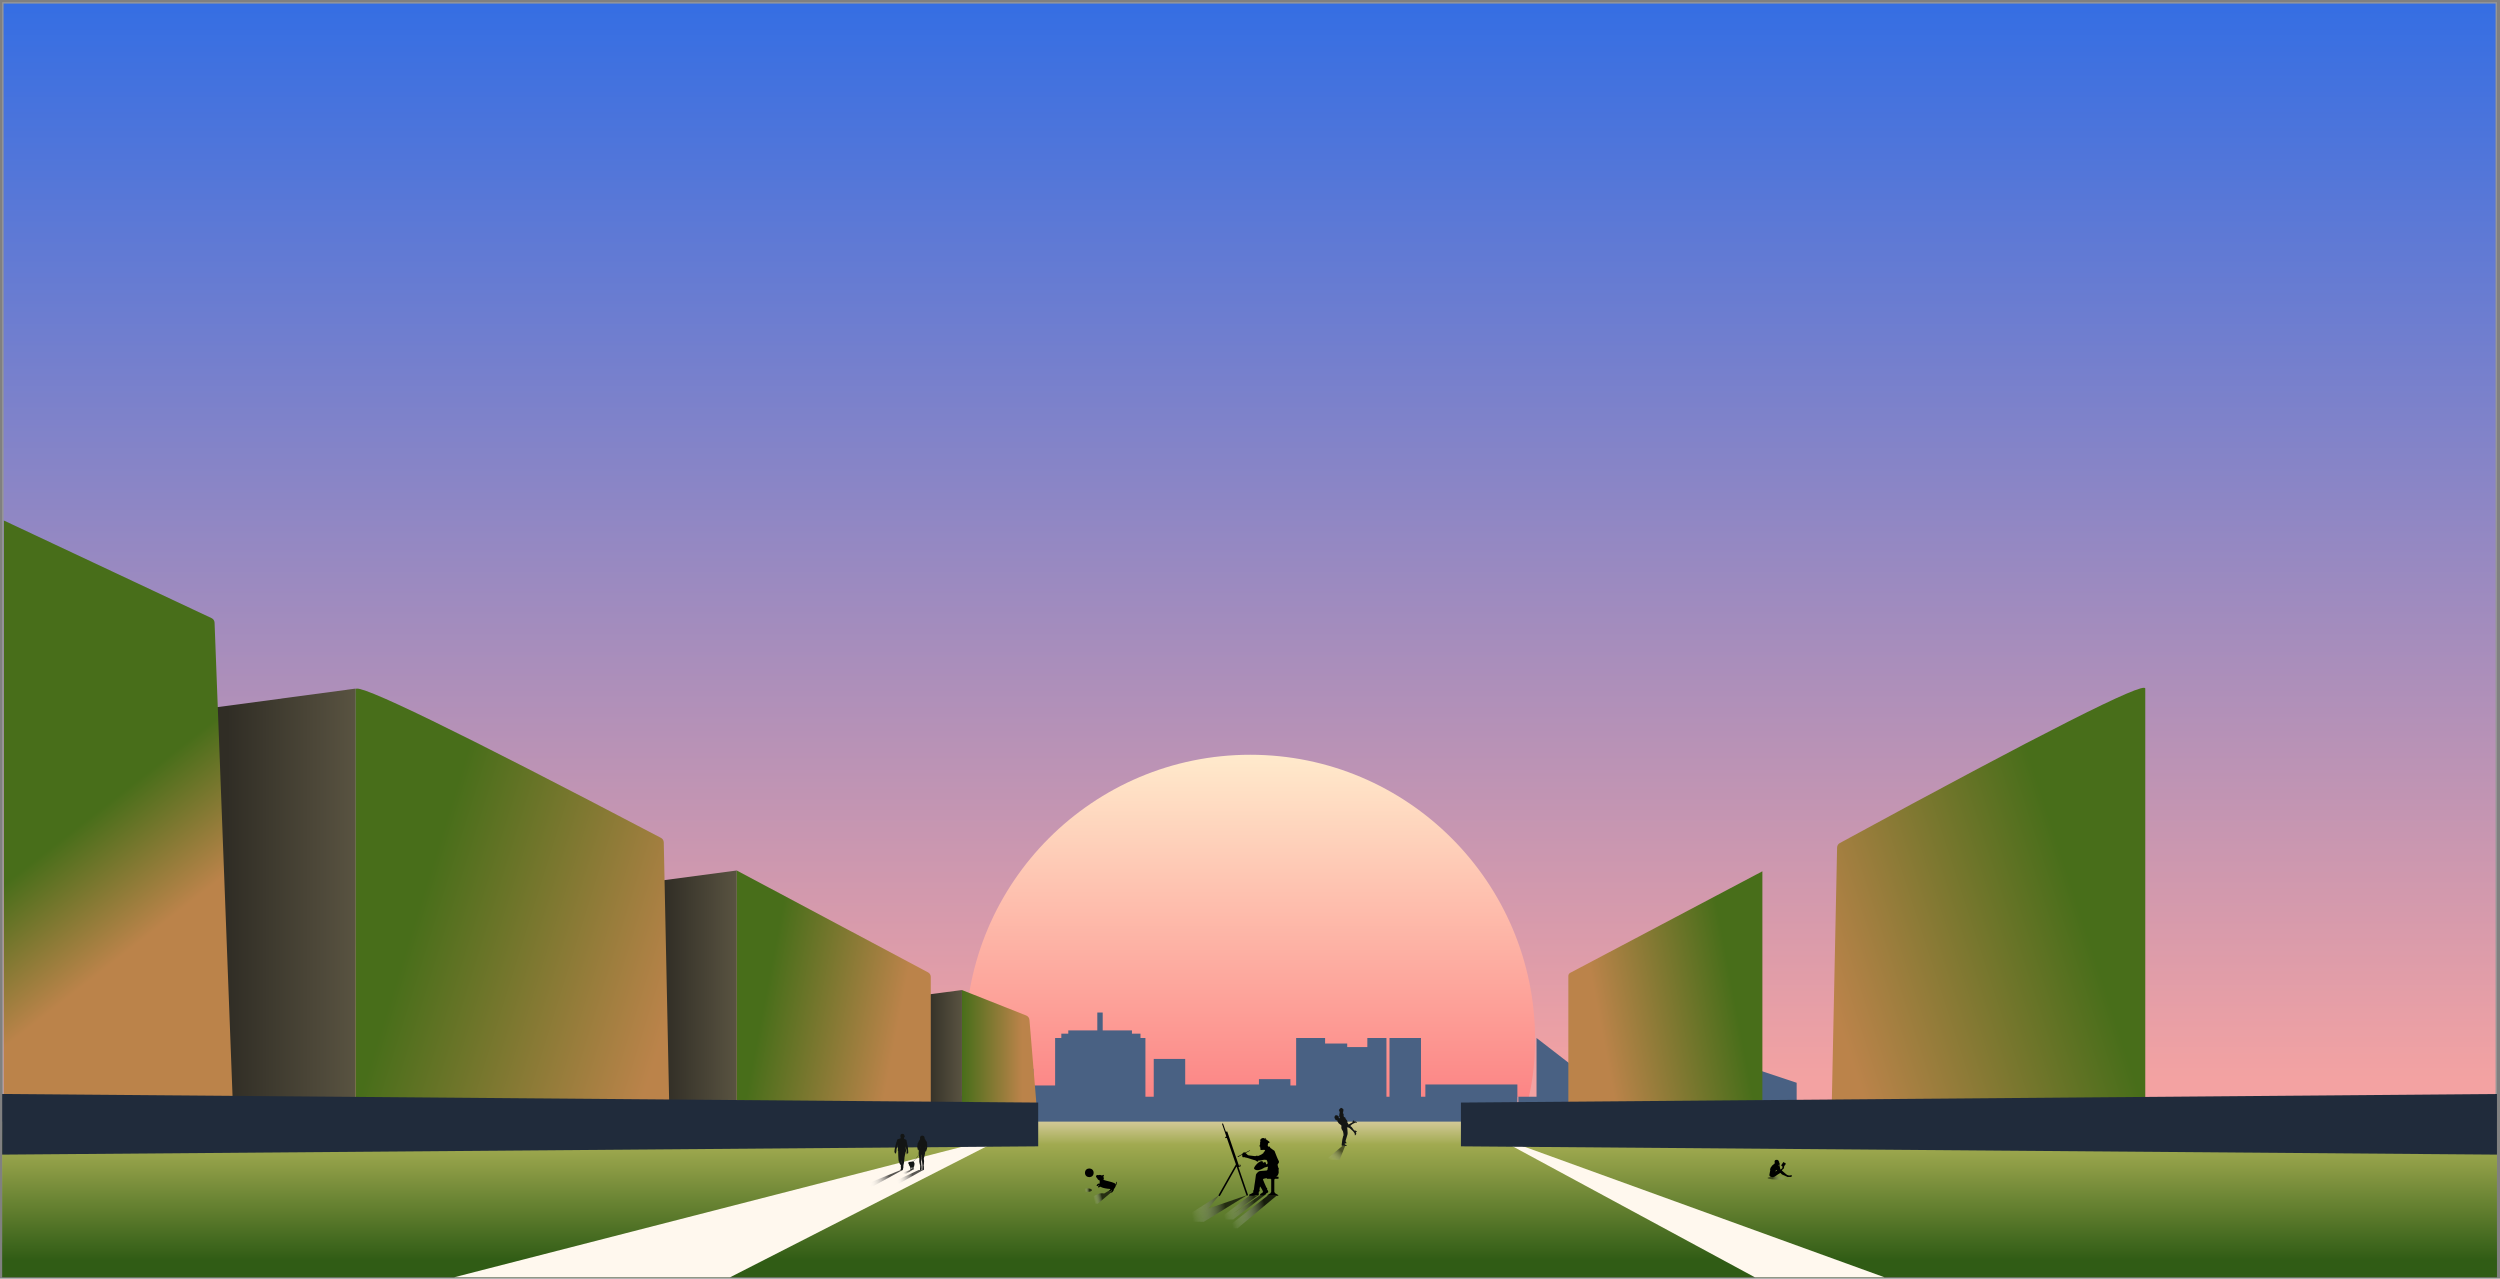 <svg clip-rule="evenodd" fill-rule="evenodd" viewBox="0 0 1443 738" xmlns="http://www.w3.org/2000/svg" xmlns:xlink="http://www.w3.org/1999/xlink"><rect x="0" y="0" width="1443" height="738" fill="#808080" stroke="none"/><linearGradient id="a" gradientTransform="matrix(0 621.388 -621.388 0 720 .4)" gradientUnits="userSpaceOnUse" x1="0" x2="1" y1="0" y2="0"><stop offset="0" stop-color="#356ee3"/><stop offset="1" stop-color="#f3a2a2"/></linearGradient><linearGradient id="b" gradientTransform="matrix(0 197.5 -197.5 0 720.4 434.4)" gradientUnits="userSpaceOnUse" x1="0" x2="1" y1="0" y2="0"><stop offset="0" stop-color="#ffeacc"/><stop offset="1" stop-color="#fc8585"/><stop offset="1" stop-color="#f3a2a2"/></linearGradient><linearGradient id="c" gradientTransform="matrix(0 90.375 -90.375 0 720 635.869)" gradientUnits="userSpaceOnUse" x1="0" x2="1" y1="0" y2="0"><stop offset="0" stop-color="#f8e1ce"/><stop offset=".26" stop-color="#a1aa50"/><stop offset="1" stop-color="#305c15"/></linearGradient><linearGradient id="d"><stop offset="0" stop-color="#595341"/><stop offset="1" stop-color="#302d25"/></linearGradient><linearGradient id="e" gradientTransform="matrix(-74.133 0 0 -74.133 204 215.5)" gradientUnits="userSpaceOnUse" x1="0" x2="1" xlink:href="#d" y1="0" y2="0"/><linearGradient id="f" gradientTransform="matrix(-42.362 0 0 -42.362 424 269)" gradientUnits="userSpaceOnUse" x1="0" x2="1" xlink:href="#d" y1="0" y2="0"/><linearGradient id="g" gradientTransform="matrix(-21.181 0 0 -21.181 554 304)" gradientUnits="userSpaceOnUse" x1="0" x2="1" xlink:href="#d" y1="0" y2="0"/><linearGradient id="h"><stop offset="0" stop-color="#bb834a"/><stop offset="1" stop-color="#486e1a"/></linearGradient><linearGradient id="i" gradientTransform="matrix(-45.905 -58.881 58.881 -45.905 102.534 225.381)" gradientUnits="userSpaceOnUse" x1="0" x2="1" xlink:href="#h" y1="0" y2="0"/><linearGradient id="j" gradientTransform="matrix(-149.279 -46.366 46.366 -149.279 391.874 262.866)" gradientUnits="userSpaceOnUse" x1="0" x2="1" xlink:href="#h" y1="0" y2="0"/><linearGradient id="k" gradientTransform="matrix(-77.088 -14.762 14.762 -77.088 518.544 284.262)" gradientUnits="userSpaceOnUse" x1="0" x2="1" xlink:href="#h" y1="0" y2="0"/><linearGradient id="l" gradientTransform="matrix(-34.845 0 0 -34.845 588.845 304)" gradientUnits="userSpaceOnUse" x1="0" x2="1" xlink:href="#h" y1="0" y2="0"/><linearGradient id="m" gradientTransform="matrix(-145.057 -47.036 47.036 -145.057 388.12 264.81)" gradientUnits="userSpaceOnUse" x1="0" x2="1" xlink:href="#h" y1="0" y2="0"/><linearGradient id="n" gradientTransform="matrix(-77.613 -14.712 14.712 -77.613 518.806 284.441)" gradientUnits="userSpaceOnUse" x1="0" x2="1" xlink:href="#h" y1="0" y2="0"/><linearGradient id="o"><stop offset="0" stop-opacity=".66"/><stop offset="1" stop-color="#fff" stop-opacity="0"/></linearGradient><linearGradient id="p" gradientTransform="matrix(-4.745 1.141 -1.141 -4.745 13.287 16.034)" gradientUnits="userSpaceOnUse" x1="0" x2="1" xlink:href="#o" y1="0" y2="0"/><linearGradient id="q" gradientTransform="matrix(-2.469 .117 -.117 -2.469 5.977 12.46)" gradientUnits="userSpaceOnUse" x1="0" x2="1" xlink:href="#o" y1="0" y2="0"/><linearGradient id="r" gradientTransform="matrix(-18.622 3.623 -3.623 -18.622 44.266 46.3)" gradientUnits="userSpaceOnUse" x1="0" x2="1" xlink:href="#o" y1="0" y2="0"/><linearGradient id="s" gradientTransform="matrix(-20.418 5.19 -5.19 -20.418 50.45 49.18)" gradientUnits="userSpaceOnUse" x1="0" x2="1" y1="0" y2="0"><stop offset="0" stop-opacity=".79"/><stop offset="1" stop-color="#fff" stop-opacity="0"/></linearGradient><linearGradient id="t" gradientTransform="matrix(-19.604 3.397 -3.397 -19.604 27.203 47.926)" gradientUnits="userSpaceOnUse" x1="0" x2="1" xlink:href="#o" y1="0" y2="0"/><linearGradient id="u" gradientTransform="matrix(-11.949 2.092 -2.092 -11.949 16.581 24.858)" gradientUnits="userSpaceOnUse" x1="0" x2="1" xlink:href="#o" y1="0" y2="0"/><linearGradient id="v" gradientTransform="matrix(-9.584 1.875 -1.875 -9.584 29.972 24.142)" gradientUnits="userSpaceOnUse" x1="0" x2="1" xlink:href="#o" y1="0" y2="0"/><linearGradient id="w" gradientTransform="matrix(-4.416 .419 -.419 -4.416 28.092 21.514)" gradientUnits="userSpaceOnUse" x1="0" x2="1" xlink:href="#o" y1="0" y2="0"/><linearGradient id="x" gradientTransform="matrix(-5.541 6.228 -6.228 -5.541 7.688 23.802)" gradientUnits="userSpaceOnUse" x1="0" x2="1" y1="0" y2="0"><stop offset="0" stop-opacity=".5"/><stop offset="1" stop-color="#fff" stop-opacity="0"/></linearGradient><linearGradient id="y" gradientTransform="matrix(-7.408 .013 -.013 -7.408 10.28 10.496)" gradientUnits="userSpaceOnUse" x1="0" x2="1" y1="0" y2="0"><stop offset="0" stop-color="#fff" stop-opacity="0"/><stop offset="1" stop-opacity=".5"/></linearGradient><g transform="translate(1.249 1.249)"><path d="m.4.4h1439.2v715.2h-1439.2z" fill="url(#a)" stroke="#979797" stroke-width=".8"/><path d="m720.4 434.4c90.735 0 164.4 73.665 164.4 164.4s-72.553 134.634-163.288 134.634-165.512-43.899-165.512-134.634 73.665-164.4 164.4-164.4z" fill="url(#b)"/><path d="m635.229 583.2v10.287h16.882v1.908h4.931v2.474h2.846v33.917h4.795v-21.811h18.165v14.741h42.558v-3.092h18.166v3.671h3.308v-27.426h16.714v3.196h12.766v2.071h11.614v-5.267h11.03v33.917h1.769v-33.917h18.165v33.917h2.527v-7.07h53.109v13.559h.575v-6.489h10.483v-33.917l33.511 25.925v38.606h8.184l.001-26.985 54.735-.001v-11.698l27.987-8.559 25.73 8.559v29.061h53.71v-44.754h53.71v101.577l-39.2-.001v.001h-739.2v-5.601l-9.6.001v-91.2l53.665 21.25v.275h21.466v28.075h5.622v-34.306h24.533v3.115l10.733.001v3.115h5.622v7.364h27.6v-10.479h62.354l-.001 31.19h.406v-46.753h28.004v9.648h12.559v-27.426h3.584v-2.474h4.017v-1.908h16.748v-10.287z" fill="#496183"/><path d="m0 646.152h1440v89.848h-1440" fill="url(#c)"/><path d="m581.6 653.6-161.444 82.4h-159.287z" fill="#fff8ee"/><path d="m859.2 653.6 152.46 82.4h74.81z" fill="#fff8ee"/><g transform="translate(0 299.2)"><path d="m120 108.286 84-11.286v237h-71.279z" fill="url(#e)"/><path d="m376 208.381 48-6.381v134l-40.731-1.48z" fill="url(#f)"/><path d="m530 274.143 24-3.143v66l-20.365-.729z" fill="url(#g)"/><path d="m1 0 119.873 56.34c1.015.477 1.679 1.481 1.722 2.602l10.405 274.058h-132z" fill="url(#i)"/><path d="m204 97.469v237.748l181 .783-3.123-150.235c-.024-1.091-.638-2.082-1.603-2.59-117.516-61.686-176.274-90.255-176.274-85.706z" fill="url(#j)"/><path d="m424 202v132.851l112 2.149v-73.558c0-1.109-.611-2.127-1.59-2.648z" fill="url(#k)"/><path d="m554 271v66h43l-4.05-48.775c-.094-1.136-.824-2.121-1.884-2.541z" fill="url(#l)"/><path d="m0 331 598 4.955v25.263l-598 4.782z" fill="#202b3b"/></g><g transform="matrix(-1 0 0 1 1440 299.2)"><path d="m120 108.286 84-11.286v237h-71.279z" fill="url(#e)"/><path d="m376 208.381 48-6.381v134l-40.731-1.48z" fill="url(#f)"/><path d="m530 274.143 24-3.143v66l-20.365-.729z" fill="url(#g)"/><path d="m1 0 119.873 56.34c1.015.477 1.679 1.481 1.722 2.602l10.405 274.058h-132z" fill="url(#i)"/><path d="m203 97v241.217l181 .783-3.123-150.263c-.022-1.077-.62-2.059-1.566-2.573-117.541-63.991-176.311-93.713-176.311-89.164z" fill="url(#m)"/><path d="m424 202.457v132.394l112 2.149v-74.154c0-.742-.41-1.422-1.066-1.769z" fill="url(#n)"/><path d="m554 271v66h43l-4.101-49.393c-.063-.758-.55-1.414-1.256-1.694z" fill="url(#l)"/><path d="m0 331 598 4.955v25.263l-598 4.782z" fill="#202b3b"/></g><g transform="translate(621.45 673.2)"><path d="m12.855 5.59-.001.052c.488.293.803.752.803 1.268 0 .09-.01.179-.028.265 1.948-.182 4.633-1.065 6.5-1.065 1.39 0 1.831 1.108 1.324 3.324-5.199 2.193-8.024 2.649-8.475 1.368-.341-.969-.865-1.727-1.035-2.315-.112.015-.226.023-.344.023-.686 0-1.293-.261-1.667-.663-.615-.094-1.075-.478-1.075-.937s.46-.842 1.074-.937c.375-.402.982-.663 1.668-.663l.159.005c.173-.23.363-.448.57-.654.373-.37.549-.06.527.929z" transform="matrix(.899 .438 -.438 .899 5.056 -5.877)"/><path d="m18.9 11.943c.675-.161 1.086-.184 1.234-.067.148.116.102.426-.138.93-.262.417-.487.689-.675.814.028.087-.037.163-.193.227-.4.165-1.124-.271-.8-.436.142-.073.307-.097.493-.075.002-.145.05-.333.079-.584.017-.145.017-.415 0-.809z"/><path d="m18.1 11.143 1.259.875c-.335.435-.614.709-.834.823.012.078-.054.147-.197.206-.4.165-1.124-.271-.8-.436.153-.078.331-.101.534-.069.015-.052.03-.126.038-.236.012-.164.012-.551 0-1.163z"/><path d="m17.447 12.752c.549.002.904.017 1.065.046.141.025-.908.764-.845.808.091.062.945-.537 1.153-.522.125.008.125.214 0 .616l-7.972 6.666h-10.848c7.085-3.756 11.101-5.735 12.048-5.938s1.809-.203 2.586 0z" fill="url(#p)"/><path d="m21.141 9.124c.245-.076.368-.531.368-1.366 0-.045.494-.401.333.885-.112.89-.345 1.284-.701 1.181z"/><path d="m12.144 8.72s-.931-.093-1.303.259c-.169.16-.345.383-.529.67-.099.154-.054.358.099.456.042.027.09.044.139.05.245.029.487-.075.633-.274.071-.096.167-.169.29-.217.238-.094.563-.094.975 0-.203-.629-.304-.944-.304-.944z"/><path d="m12.944 9.52s-.931-.093-1.303.259c-.169.16-.345.383-.529.67-.099.154-.054.358.099.456.042.027.09.044.139.05.245.029.487-.075.633-.274.071-.096.167-.169.29-.217.238-.094.563-.094.975 0-.203-.629-.304-.944-.304-.944z"/><circle cx="6.05" cy="2.5" r="2.5"/><ellipse cx="5.05" cy="12.5" fill="url(#q)" rx="2.5" ry="1"/></g><g transform="translate(678.894 647.2)"><path d="m25.628 41.983c-.028-.011-.083-.032-.121-.049-.038-.014-.121-.045-.18-.07-.128-.048-.135-.09-.066-.295.166-.463.529-1.523.647-1.878.073-.229.152-.445.169-.476.021-.035.035-.087.035-.115s.014-.08.035-.115c.017-.031.072-.177.117-.32.049-.142.211-.629.367-1.077.152-.449.339-.998.415-1.217.072-.219.252-.745.394-1.165.145-.418.253-.772.235-.786-.014-.011-.131-.056-.266-.097-.322-.101-.432-.153-.429-.195 0-.018.045-.167.097-.33.073-.22.114-.3.163-.306.038-.004.204.038.373.097.173.056.322.094.339.076.014-.014.104-.253.197-.528.097-.278.273-.793.394-1.148.121-.354.287-.838.367-1.077.08-.24.159-.463.176-.494.021-.035.035-.087.035-.115s.014-.08.035-.115c.017-.031.11-.292.207-.58.093-.286.242-.724.329-.974.09-.247.221-.633.294-.852.072-.219.259-.768.415-1.217.155-.448.342-.998.415-1.217.2-.598.494-1.457.678-1.964.086-.247.166-.494.176-.55.01-.052.031-.104.048-.115.018-.01.032-.048.032-.086 0-.035.013-.094.034-.129.017-.031.142-.386.277-.789.204-.619.491-1.461.564-1.652.044-.118.245-.709.411-1.2l.173-.521-.284-.504c-.159-.279-.318-.56-.356-.626s-.107-.192-.155-.278c-.045-.087-.097-.171-.111-.192-.014-.017-.073-.121-.128-.226-.208-.382-.298-.542-.36-.633-.038-.048-.065-.1-.065-.111 0-.01-.077-.149-.17-.306-.09-.16-.207-.358-.252-.445-.049-.087-.149-.264-.225-.4-.076-.132-.177-.313-.225-.4s-.145-.257-.218-.382-.169-.296-.218-.383c-.107-.194-.339-.605-.432-.765-.038-.066-.107-.191-.156-.278-.045-.087-.097-.17-.11-.191-.014-.017-.073-.122-.128-.226-.059-.104-.267-.473-.46-.817-.194-.344-.395-.696-.443-.782-.107-.195-.339-.605-.426-.755-.038-.063-.093-.167-.128-.226-.183-.327-.269-.48-.594-1.054-.198-.344-.384-.678-.419-.737-.038-.062-.093-.167-.131-.226-.568-1.005-.903-1.603-.903-1.617 0-.01-.028-.059-.066-.107-.059-.087-.11-.181-.342-.598-.045-.087-.135-.244-.197-.348-.063-.104-.152-.264-.201-.351-.048-.091-.346-.619-.664-1.179s-.616-1.088-.667-1.179c-.049-.087-.204-.361-.346-.612-.249-.434-.305-.532-.467-.827-.073-.132-.073-.136-.007-.174.252-.153.702-.407.719-.407.014 0 .274.445.602 1.043.049.087.138.244.201.348.062.104.152.264.204.358.231.417.276.501.335.588.038.048.066.1.066.111 0 .01.159.295.349.636.194.341.381.671.415.73.038.063.094.167.132.226.052.094.297.529 1.151 2.038.035.059.097.17.135.243.042.07.132.23.204.355.07.125.166.296.215.383.048.086.245.438.443.782.197.344.401.713.459.817.056.104.115.209.128.226.014.021.066.104.115.191.045.087.169.306.273.487s.235.417.294.522c.055.104.263.473.46.817.193.344.401.713.46.817.055.104.114.208.128.226.014.021.065.104.11.191.049.087.118.212.156.278s.128.223.201.348c.072.125.176.313.235.417.055.105.114.209.128.226.014.021.069.115.121.209.052.097.135.243.183.33.045.087.097.174.111.191.014.021.072.122.128.226.059.105.135.247.173.313s.301.529.581 1.026.539.953.57 1.009c.032.059.101.173.149.26.049.087.1.153.118.15.014 0 .107-.237.2-.522.173-.507.35-1.022.388-1.123.01-.028.11-.327.221-.661.114-.333.218-.639.235-.678.014-.038.049-.132.069-.208.025-.077.056-.171.073-.209.035-.073.363-1.039.505-1.478.048-.142.1-.292.118-.33.017-.038.048-.132.072-.209.021-.076.052-.17.069-.208.014-.038.052-.139.08-.226s.18-.525.332-.974c.156-.448.304-.893.335-.991.028-.094.066-.205.083-.243.014-.038.052-.139.08-.226s.163-.477.297-.869c.135-.393.284-.831.332-.974.045-.143.101-.289.118-.32.021-.035.035-.09.035-.125s.01-.073.02-.087c.021-.021.163-.424.55-1.572.087-.247.256-.747.381-1.112.124-.362.308-.894.401-1.183.097-.285.187-.552.204-.591.017-.038.093-.257.17-.486.29-.873.411-1.207.446-1.242.034-.035.366.059.646.181.038.014.097.038.132.049.062.021.079.121.031.181-.017.017-.048.1-.073.187-.024.087-.058.188-.076.226-.041.098-.301.866-.363 1.078-.031.098-.073.223-.1.278-.024.059-.069.185-.097.279-.031.097-.138.417-.242.712-.104.296-.253.727-.329.957-.079.229-.283.831-.456 1.338-.173.508-.36 1.054-.415 1.217-.056.164-.187.546-.294.852s-.27.793-.367 1.078c-.097.289-.187.553-.204.591s-.104.289-.19.556c-.09.268-.177.519-.19.557-.018.038-.07.188-.118.33-.048.143-.228.675-.401 1.182-.173.508-.36 1.054-.415 1.217-.056.164-.225.664-.381 1.113-.155.449-.325.949-.38 1.113-.232.699-.384 1.133-.415 1.189-.021.035-.035.069-.035.076 0 .021.246.112.778.292.671.23.616.195.554.341-.028.07-.052.153-.052.188 0 .031-.031.087-.069.122-.038.034-.069.09-.069.121 0 .032-.014.07-.031.091-.014.017-.049.108-.073.198-.024.094-.062.177-.083.184-.052.018-.311-.076-.325-.118-.007-.021.031-.156.079-.306.049-.146.076-.278.063-.292-.035-.031-.426-.15-.44-.136-.014.021-.176.466-.263.727-.041.125-.086.257-.103.296-.018.038-.104.288-.191.556-.086.268-.172.518-.19.556-.017.039-.065.181-.107.313-.038.136-.138.431-.221.661-.083.229-.166.473-.187.539-.066.215-.284.848-.315.921-.017.039-.069.188-.117.331-.049.142-.211.629-.367 1.077-.156.449-.325.95-.38 1.113-.253.758-.526 1.554-.554 1.617-.014.038-.1.289-.19.556-.086.268-.173.518-.19.557-.018.038-.111.306-.204.591-.318.953-.526 1.565-.557 1.634-.017.038-.08.212-.135.383-.055.173-.221.657-.367 1.077-.145.421-.325.946-.397 1.165-.073.219-.26.769-.415 1.217-.156.449-.305.887-.332.974-.028.087-.066.188-.083.226-.014.038-.038.101-.045.139-.018.063-.433 1.276-.485 1.408-.086.223-.242.696-.256.776-.01.052-.031.104-.048.114-.017.011-.031.056-.031.101s-.014.094-.035.104c-.017.011-.034.053-.034.087 0 .035-.014.073-.028.084-.014.007-.183-.038-.37-.104-.19-.067-.356-.115-.374-.108-.027.007-.121.264-.421 1.154-.063.191-.243.716-.398 1.165-.152.449-.374 1.092-.484 1.426-.384 1.13-.37 1.105-.519 1.057z" fill-rule="nonzero" transform="matrix(1 0 0 -1 0 42)"/><path d="m50.443 41.739c-.055-.035-.176-.149-.263-.25-.155-.174-.166-.181-.245-.136-.401.247-.695.351-.996.351-.633 0-1.391-.455-1.615-.973-.07-.164-.07-.598 0-.803.051-.157.051-.254-.011-.397-.072-.167-.207-.657-.207-.751 0-.059.038-.174.086-.261.111-.198.107-.233-.021-.504-.301-.633-.377-.827-.377-.966 0-.115.08-.213.17-.213.083 0 .28-.1.301-.153.01-.024-.007-.09-.038-.146-.073-.142-.066-.233.034-.326.09-.084.114-.188.052-.226-.059-.035-.038-.178.038-.275.062-.077.069-.122.052-.24-.062-.376-.062-.466-.007-.574.035-.069.09-.114.163-.128.11-.025.508 0 .913.055.487.066 1.048.098 1.169.063.152-.042.474-.355.474-.463 0-.055-.076-.146-.239-.292-.318-.285-.598-.639-.712-.893-.201-.459-.194-.452-.353-.473-.104-.014-.166-.045-.218-.111-.042-.053-.097-.094-.125-.094-.031 0-.135-.077-.231-.171-.101-.094-.284-.219-.415-.278-.128-.059-.239-.108-.246-.108s-.163-.069-.342-.156c-.184-.087-.339-.157-.35-.157-.01 0-.117-.045-.235-.097-.121-.056-.325-.143-.46-.195-.131-.055-.27-.111-.301-.128-.114-.059-.138-.039-.114.1l.021.129-.419-.007c-.408-.007-.418-.01-.626-.132-.221-.132-.325-.146-.657-.09-.104.017-.366.048-.584.073-.218.021-.516.055-.657.073-.142.017-.329.041-.415.052-.087.007-.35.038-.588.069-.239.028-.55.066-.692.084-.962.111-.892.083-1.401.56-.173.16-.439.406-.598.549-.156.143-.28.275-.273.296.006.017.058.059.114.09.055.031.18.101.273.156.097.053.29.16.432.237.543.292.682.365.917.494.135.076.315.17.401.215s.221.136.294.198c.121.108.128.126.083.174-.045.045-.073.049-.173.014-.111-.042-1.708-.841-2.324-1.165l-.266-.142-.073.069c-.083.077-.325.091-.595.032-.079-.018-.239-.053-.346-.077-.183-.038-.207-.056-.308-.212-.058-.094-.173-.223-.249-.292-.107-.09-.141-.146-.145-.226 0-.087-.024-.122-.138-.184-.076-.046-.215-.122-.312-.178-.093-.052-.259-.142-.363-.201-.103-.056-.204-.115-.224-.129-.018-.014-.111-.07-.208-.122-.481-.271-.671-.358-.82-.379-.211-.024-.28-.069-.446-.288-.076-.101-.176-.195-.221-.205-.159-.039-.1-.112.104-.126.283-.017.377.014.709.247.169.118.314.212.325.212.01 0 .107.052.218.119.207.118.491.274.788.438.097.048.263.142.374.205.11.062.211.104.221.094.014-.011 0-.084-.024-.157-.024-.076-.042-.181-.038-.236.003-.052.003-.209.003-.344 0-.206.014-.268.087-.376.048-.07.086-.139.086-.153s.035-.069.08-.125c.072-.091.103-.101.325-.111.19-.007.273.003.373.055.087.045.149.056.187.038.059-.031.484-.163.706-.215.069-.017.193-.049.276-.066.08-.021.277-.049.44-.066.245-.025.812-.188.985-.285.021-.011.104-.039.19-.063.087-.024.187-.059.225-.073s.132-.045.208-.07c.076-.024.187-.062.242-.086.1-.039.37-.129.709-.226.086-.028.169-.06.187-.077.02-.014.058-.028.086-.028s.225-.055.436-.121c.356-.115.501-.16.761-.23.059-.014.19-.052.294-.08s.29-.073.415-.097c.249-.045.546-.226 1.252-.748.09-.069.145-.076.394-.076.159.003.291.01.291.014 0 .003-.025.066-.056.139-.058.146-.041.295.049.375.1.087.401.129.937.129.415 0 .557.014.733.069.291.087.796.209 1.034.247.104.018.308.049.45.073.142.025.353.042.467.042.235 0 1.11-.077 1.203-.104.063-.021.156-.209.374-.744.201-.505.204-.522.204-.964v-.424l-.353-.247c-.193-.132-.37-.243-.394-.243s-.055.056-.066.132c-.1.671-.29 1.109-.522 1.207-.242.1-.432.052-.733-.188-.27-.216-.453-.188-.643.101-.07.104-.09.18-.09.323 0 .157-.014.202-.09.271-.076.073-.121.084-.336.084-.245 0-.633-.07-.695-.129-.021-.014-.062-.028-.097-.028-.034 0-.09-.014-.124-.031-.031-.017-.208-.104-.395-.195-.66-.32-1.155-.716-1.822-1.453-.695-.769-1.045-1.238-1.256-1.694-.173-.379-.218-.559-.183-.768.035-.205.335-.501.674-.664.242-.115.346-.143.824-.237.376-.073.978-.031 1.545.108.284.07.775.219.9.271.038.018.131.06.207.091.336.146.785.375 1.059.542.743.456.843.504 1.259.605.21.052.428.105.484.122.059.017.166.045.242.066s.27.077.429.125c.159.049.29.087.297.08.004-.007.024-.062.049-.128.065-.202.044-.39-.07-.626-.083-.167-.1-.247-.083-.331.07-.337.063-.393-.058-.549-.156-.202-.201-.289-.201-.389 0-.094-.069-.129-.398-.209-.18-.045-1.373-.139-2.317-.184-.17-.007-.394-.028-.498-.046-.104-.02-.27-.034-.37-.034s-.256-.014-.349-.032c-.09-.017-.267-.052-.388-.073-.27-.048-.404-.114-.775-.379-.629-.452-1.068-.966-1.335-1.568-.02-.049-.069-.351-.107-.678-.038-.323-.093-.754-.121-.956-.027-.202-.069-.49-.086-.643-.059-.438-.101-.748-.225-1.669-.08-.567-.201-1.322-.294-1.843-.017-.094-.049-.292-.066-.435-.021-.142-.052-.368-.069-.504-.021-.132-.059-.445-.09-.695-.028-.247-.066-.553-.086-.679-.018-.125-.042-.295-.052-.382-.069-.511-.087-.556-.239-.64-.128-.069-.169-.181-.211-.535-.017-.16-.01-.191.062-.261.045-.042.111-.094.149-.118.062-.039.059-.045-.073-.174-.356-.337-.826-.661-1.31-.894-.343-.167-.74-.334-.792-.334-.018 0-.08-.034-.135-.076-.132-.09-.232-.313-.235-.504 0-.136.01-.153.114-.195.193-.083.505-.108 1.321-.111.795 0 .975.017 1.76.156.374.066.429.087.543.192.073.066.18.142.239.173.1.053.114.053.197 0 .049-.034.107-.107.128-.163l.038-.104.329.02c.18.014.456.042.608.063l.284.038.021.126c.034.226.021 1.418-.021 1.599-.038.167-.035.177.045.243.045.039.121.091.169.115.173.091.246.188.294.397.073.305.066.399-.038.483-.1.08-.11-.025.09 1.088.021.108.052.278.069.372.021.098.052.278.073.411.055.326.08.319.343-.115.031-.049.124-.195.21-.331.208-.316.488-.768.578-.921.038-.066.142-.247.232-.4.152-.257.162-.285.142-.441-.035-.258.086-.449.335-.529.055-.017.055-.024-.003-.125-.191-.313-.395-.525-.588-.616-.536-.253-1.086-.695-1.2-.97-.063-.153-.066-.306-.007-.354.096-.08.484-.122 1.165-.126.799-.003 1.014.028 1.404.206.893.41.948.448.948.653 0 .202.097.376.249.459.121.063.131.063.194.007.034-.031.083-.059.107-.059.062 0 .574.522.64.654.065.125.052.25-.049.546-.117.34-.259.587-.456.799-.184.199-.194.22-.156.299.135.268.139.338.045.536-.1.205-.173.278-.27.278-.038 0-.086.038-.114.087-.069.125-.294.622-.294.647 0 .01-.045.115-.1.233-.242.525-.315.688-.315.702 0 .007-.055.132-.121.275-.066.146-.121.271-.121.281 0 .011-.055.136-.121.282-.066.143-.121.268-.121.278 0 .007-.031.091-.073.181-.041.091-.086.198-.103.243-.018.042-.045.112-.063.157-.017.042-.076.195-.128.337-.1.275-.166.435-.332.8-.19.403-.19.393.045.574.197.149.239.167.716.267.28.06.578.119.664.136.087.017.263.052.398.084.131.027.249.038.263.024.017-.014.031-.101.038-.198l.01-.174 1.097-.011 1.096-.007.01-.132c.011-.125.014-.128.16-.139l.145-.01-.007-3.71-.01-3.71-.243-.035-.02-.473-.353-.226c-.443-.285-.72-.463-1.138-.727-.183-.115-.346-.233-.363-.261-.017-.027-.028-.118-.017-.198l.013-.149h6.219v.167c0 .173-.021.222-.104.26-.027.014-.152.087-.273.164-.118.076-.221.139-.228.139s-.177.101-.381.226-.377.226-.384.226c-.017 0-.57.341-.622.386-.031.024-.042.09-.031.202.024.233 0 .281-.142.281-.069 0-.118.018-.118.045v7.355c0 .024.049.041.118.041.187 0 .228.028.228.16v.118h1.017c.823 0 1.024.011 1.055.049.027.031.038.223.031.598l-.01.553-.706.017c-.726.018-.768.028-.491.139.176.073.505.362.681.599.298.406.519 1.001.605 1.634.042.309.032.615-.041 1.053-.059.345-.055.571.01.713.087.188.142.442.118.536-.01.045-.076.16-.145.25-.163.212-.291.469-.291.581 0 .156-.076.49-.225 1.001-.048.163-.086.337-.086.393 0 .063.069.188.201.362.311.413.477.671.522.817.021.069.055.181.072.243.083.282.025.605-.152.814-.1.118-.339.615-.591 1.227-.052.125-.121.289-.156.365-.034.077-.111.258-.169.4-.153.358-.173.407-.208.497-.014.042-.045.119-.069.174-.021.052-.052.129-.069.174-.014.042-.045.115-.066.164-.183.434-.647 1.616-.688 1.755-.187.612-.374 1.012-.526 1.134-.048.042-.239.167-.418.282-.18.114-.447.295-.588.403-.142.104-.346.254-.45.334-.104.076-.245.188-.308.243-.065.056-.183.129-.263.164-.176.08-.235.146-.314.344-.146.375-.384.66-.547.66-.11 0-.294-.059-.429-.135-.093-.052-.107-.038-.29.275-.132.226-.201.403-.201.521 0 .049.049.219.104.383.055.163.121.413.145.556.021.143.056.282.073.302.017.025.086.053.159.067.356.059.73.278.73.424s-.616.674-1.384 1.189c-.18.122-.391.271-.463.334-.073.062-.249.174-.388.247-.141.069-.255.146-.255.166 0 .046.148.192.287.279.107.069.121.184.034.292l-.062.073z" fill-rule="nonzero" transform="matrix(1 0 0 -1 0 50.116)"/><path d="m40.96 41.697 5.163-.226c-9.806 7.032-14.62 10.541-14.441 10.529s5.335-3.545 15.469-10.598l3.078-.262-18.547 14.268h-8.576z" fill="url(#r)"/><path d="m51.47 41.722h5.219l-22.592 18.84h-6.816z" fill="url(#s)"/><path d="m23.545 41.38-23.545 15.028 14.662.392 25.031-15.42-22.32 7.71z" fill="url(#t)"/></g><g transform="translate(495.583 653.2)"><path d="m37.396 3.827-.029-.827.029.107c.028.106.071.893.071.893zm.07 3.954c-.004.123-.049.219-.049.219l.01-.068s-.054-.178-.054-.247.024-.219 0-.26c-.023-.042.027-.425.027-.425s.098.123.056.26c-.041.137-.073.11-.039.206.033.096.054.191.049.315zm-3.098.219s.01-.211 0-.368c-.01-.158.079-.632.079-.632s.08.632-.079 1zm-5.243 12.447c.011 0-.054-.04-.082-.141-.027-.1.036-.447-.126-.598.074.031.14-.054.208-.177.095-.168.056-.481.056-.441 0 .071.236.86.236.86s-.302.497-.292.497zm9.18-13.428c-.039-.138.011-.289 0-.4-.012-.11-.03-.289-.006-.427.024-.137-.037-.179-.01-.303s0-.206-.081-.316c-.081-.111-.028-.538-.001-.813.027-.276-.534-.551-.534-.551s-.123-.441-.191-.606c-.069-.165-.383-.496-.493-.62-.109-.124-.15-.702-.232-1.171-.082-.468-.808-.812-1.218-.771-.288-.165-.794.207-1.068.455-.273.247-.232.606-.232.606v.468c0 .11-.055.551-.068.647-.014.097-.315.524-.425.62-.109.096-.15.289-.15.331 0 .041-.205.22-.233.289-.027.069-.095.427-.136.468-.042.042-.233.22-.343.386-.109.165-.082.702-.082.702s-.178 1.02-.219 1.323.11.661.178.991c.068.331.014.29 0 .524-.013.234.602.454.602.454l.137.675s-.096.51-.109 1.116c-.005.195.029.528.079.91l-.205.35s-.503.577-.635.719-.934 1.42-.934 1.42-1.137 1.162-1.181 1.189c-.045.026-.265.284-.265.284s-.264-.036-.564-.045-.67.284-.67.284-.291-.097-.441-.097-.722.204-.837.212c-.115.009-.247.205-.291.329s-.035.55 0 .645c.035.096.194.02.22.003.027-.018.106.071.105.097-.001.027 0 .098 0 .098s.027.302.01.381c-.018.08-.018.284.053.382.07.098.229.053.255.089.027.035.097 0 .097 0s.053.23.053.302c0 .07.229.567.282.674.053.106.177.736.177.736s-.009.196-.009.267-.044.24-.097.373.141.186.264.16c.124-.027.459-.097.459-.097s.158-.019.185-.001c.026.017.247-.098.317-.204.07-.107-.017-.329-.017-.329s.088-.097.14-.195c.054-.098.027-.32-.008-.479-.036-.16.22-.373.22-.373s-.026.506-.026.621c0 .116-.071.302-.141.435-.071.133.123.187.123.187s.115.008.3 0c.185-.009.044-.231.035-.293s-.009-.258.018-.409c.026-.151.082-.674.082-.674s.094-.062.208-.177c.115-.116.098-.418.124-.568.026-.151.114-.559.159-.915.044-.354-.133-.523-.177-.594s-.035-.178-.097-.382c-.061-.204-.361-.372-.361-.372s.696-.763.934-1.021c.238-.257.565-.621.829-1.003.265-.381.82-1.153 1.04-1.446.099-.131.203-.279.288-.401.106.775.262 1.686.297 2.027.054.537-.055 1.281-.014 1.97.041.688.52 2.107.52 2.107s0 .248-.014.317 0 .537 0 .606-.055.799-.096 1.143c-.041.345.082.734.575.65.492-.083.383-.939.369-1.159-.013-.221-.041-1.46-.041-1.46l-.178-.069.083-.138s-.137-1.928-.151-2.08c-.014-.151.082-.509.123-.606.041-.096.041-.289.055-.661.013-.372.041-1.584.041-1.722 0-.137.15-1.308.15-1.308s.069.427.069.702c0 .276-.109 1.584-.137 1.722-.027.138.068.62.082.73s.151.95.164 1.24c.014.289.206 1.928.206 1.928l.068.096-.096.097.014.096v1.019c0 .207-.096 1.006-.083 1.282.012.275.22.302.316.289.095-.014.519-.056.588-.179.068-.124.068-1.171.027-1.323-.041-.151-.013-.551-.027-.688-.014-.138-.137-.524-.137-.524l.068-.069s.247-2.162.219-2.548c-.027-.385-.246-1.116-.15-1.543.096-.426.233-1.005.465-1.721.233-.717.315-1.915.315-1.915l.219-.385s.26.041.314 0c.055-.042.069-.235.123-.359.055-.124.302-.964.37-1.143s.096-.565.096-.661c0-.097.082-.221.109-.331.028-.11-.068-.44-.107-.578z" fill="#131514"/><path d="m23.407 16.526c-.017-.204-.046-.504-.039-.635.008-.131.026-.131.052-.248.027-.117-.019-.241-.013-.292.005-.051.02-.369.027-.35.022.058.033 1.999.033 1.999s-.044-.27-.06-.474zm3.988-5.758c-.022-.123-.02-.426-.003-.492s-.042-.582-.042-.73-.101-1.198-.101-1.444-.135-.746-.135-.845c0-.098-.067-.484-.067-.484s-.051-.238-.144-.303c-.093-.066-.076-.214-.076-.337s-.067-.475-.101-.574c-.033-.098-.067-.525-.092-.713-.026-.189-.144-.632-.169-.739-.025-.106-.084-.353-.084-.484s-.397-.287-.59-.394c-.194-.106-.835-.377-.835-.377s.008-.238.017-.303c.008-.066.025-.14.042-.164.017-.025.034-.124.017-.279.093-.017.101-.099.109-.222.093.008.194-.09.236-.262.043-.173.059-.312-.109-.394.05-.181-.017-.328-.219-.681-.177-.64-.987-.624-1.585-.427-.599.197-.599.993-.599 1.313s.253.656.262.993c-.119.041-.11.098-.186.18s-.236.09-.236.09-1.298.378-1.45.443c-.152.066-.211.263-.245.361-.033.099-.059.238-.101.32s-.042.164-.042.238-.042.074-.076.115c-.033.041-.017.074-.008.164.008.09-.017.148-.042.213-.026.066-.161.238-.186.328s-.126.517-.143.607-.304 1.058-.337 1.141c-.034.082-.093.426-.144.639-.05.214-.093.419-.143.575-.051.155-.236 1.173-.236 1.279 0 .107-.135 1.551-.135 1.551l.211.074s.05.188.177.394c.126.205.337.303.438.295s.135-.107.068-.164c-.068-.058-.068-.14-.068-.14l.118-.033c.118-.032 0-.369 0-.369l.135-.041v-.137c0-.138.051-.338.084-.494.034-.156.059-1.108.059-1.288 0-.181.11-.263.144-.337.034-.073.278-.919.362-1.206.085-.287.253-.992.253-.992s.118.533.093.771.008.525 0 .64c-.009.115-.093 2.28-.093 2.28h.186s.058 2.363.058 2.716c0 .352.144 2.05.144 2.296s.109.706.109.837.262.525.279.591c.016.066.194.492.219.558.025.065.042.246.042.303 0 .058.169.213.228.254s.092.197.109.222.068.09.068.09l.362.254s-.034.214-.05.304c-.017.09-.093.476-.034.837s.101.755.101.755-.11.27-.143.328c-.034.057-.051.188-.11.352-.059.165-.076.313.135.353.211.041.792.041.978-.04.186-.082.236-.14.253-.288s.025-.41.025-.41l.101-.099s.009-.254.009-.311c0-.058.042-.14.042-.189s.118-.361.143-.459c.026-.099-.067-.419-.101-.509s-.008-.172.059-.279c.068-.107.076-.377.084-.541.009-.164.161-.657.245-1.083.084-.427.177-1.583.152-1.698-.026-.115.076-.189.126-.369.051-.181 0-.419-.008-.525-.009-.107.017-.37.033-.46.017-.09.085-.303.085-.451s.084-.73.16-.902c.076-.173.202-1.075.303-1.329.101-.255.101-.656.101-.656l.228-.173v-.902c0-.205-.067-.591-.101-.738-.034-.148-.051-.435-.068-.616-.016-.18-.134-.927-.134-.927l.093.115s.151.599.16.681c.008.082.076.705.118.837.042.131.202.623.252.755.051.131-.025.303-.016.36.008.058.033.197.05.288.017.09-.042.344-.05.385-.009.041-.051.509-.051.509l.076.057s-.009.222-.009.304 0 .23.161.156c.025 0-.026.147-.152.238-.126.09.017.18.135.09s.32-.271.354-.361.202-.263.202-.263.135-.008.22-.024c.084-.017.058-.255.036-.378z" fill="#131514"/><path d="m23.084 20.859-23.084 9.431 7.163-.075 17.032-9.356z" fill="url(#u)"/><path d="m33.467 20.859-16.794 7.85h5.411l13.994-7.85z" fill="url(#v)"/><path d="m28.667 20.859-6.702 2.219h4.097l4.844-2.842h-.92z" fill="url(#w)"/></g><g transform="translate(764.005 638.2)"><path d="m17.367 7.92c-.351-.174-.539-.147-.721-.134-.181.013-.422-.027-.422-.027l.117-.22v-.174l-.299-.153s-.292.294-.493.501-.11.327-.136.393c-.026.067.032.201 0 .281-.033.08-.708.394-1.195.621s-1.033.62-1.033.62l-.227-.334v-.086s-.182-.247-.344-.474c-.163-.227-.143-.407-.182-.528-.039-.12.006-.253.039-.36.032-.107-.013-.114-.117-.287s-.136-.2-.149-.3c-.013-.101-.195-.301-.318-.401-.124-.1-.364-.414-.416-.507.019-.214-.123-.301-.123-.301s-.013-.133 0-.233-.111-.16-.228-.261c-.162-.16-.48-.214-.597-.3-.117-.087-.227-.501-.24-.561s-.078-.26-.078-.26l.13.106s.006-.053-.033-.146c-.039-.094-.078-.321-.078-.321l.15.254s.026-.047 0-.114c-.026-.066-.15-.427-.137-.634s-.214-.387-.292-.454c-.078-.066-.188-.287-.097-.407.045.029.056.114.071.211.009-.03.045-.063.085-.117.058-.081-.027-.187-.027-.187s-.032-.154-.045-.201c-.013-.046.039-.26.11-.32.098.067.014.2.014.2s.064-.046.09-.147c.026-.1-.071-.2-.071-.2s.026-.12.039-.2.026-.3.084-.528c.059-.226-.136-.493-.207-.574-.072-.08-.358-.247-.572-.427s-.487-.267-.766-.213c-.279.053-.214.287-.214.287s-.046.053-.117.166c-.072.114-.28.114-.377.127-.097.014-.058.107-.019.167s.019.067.006.107-.097.033-.097.033l-.013.101-.052.006c.006.067-.039.1-.097.114-.059.013-.137.04-.137.153 0 .114.039.174.175.281.137.106.156.26.182.5.026.241.176.828.176.828-.085.093-.072.24-.072.24l-.162.154s-.013.033.019.093c.033.06-.013.161-.013.221s-.11.834-.11 1.174c0 .341.376.668.376.668l-.019.421-.39.153s-.169-.22-.22-.367c-.052-.147.032-.427.058-.541.026-.113-.084-.153-.175-.173s-.085-.08-.091-.12c-.007-.041-.065-.027-.104-.014-.039.014-.052-.04-.046-.1-.071.007-.136-.067-.136-.067s.013-.08.039-.173c.026-.094-.364-.04-.454-.014-.091.027-.156-.04-.228-.12-.071-.08-.331-.173-.682-.02-.35.154-.506.554-.584.748s-.11.494-.045.587c.052.076.019.113.005.178.006.177.112.35.398.561-.103.11 0 .283 0 .283.019.025.041.052.064.076.098.104.221.251.494.378.272.127.435.093.642.027-.084.353.046.64.189.827s.422.714.617.948c.194.234.805.608.85.648.046.04.221.207.227.24.007.033.189.107.286.14.098.034.052.054.065.14.013.087.11.141.13.167.02.027.026.174-.006.247-.033.074.026.147.026.147s-.072.307-.065.755c.006.447.143.7.221.834s.117.247.142.387c.027.14.299.441.338.501s.15.267.24.414c.091.147.221.954.254 1.114.032.161.065 1.149.11 1.222.046.074-.045.067-.071.081-.026.013-.052.086-.052.16 0 .073-.046.08-.111.147-.065.066-.026.12-.045.193-.02.074-.046.087-.026.134.019.046-.02.1-.039.14-.02.04-.013.073-.02.14-.006.067-.006.033-.039.134-.032.1-.253.814-.298 1.194-.046.381-.254 1.682-.241 1.843.014.16-.188 1.221-.188 1.221l.059.06s-.026.154-.026.428c.097.153.519.127.519.127l.338-.02s.143-.007.273.006c.129.014.798.121 1.279.14.48.02.63-.146.63-.226 0-.081-.364-.208-.624-.341s-.643-.427-.643-.427l-.071-.414s.805-.154 1.052-.187.259-.16.24-.234c-.019-.073-.422-.073-.422-.073l-.007-.06s-.123-.174-.136-.22c-.013-.047-.078-.187-.104-.234s-.078-.24-.058-.294c.019-.053-.033-.294-.033-.294s.085-.16.111-.22.032-.113.058-.254c.026-.14.214-.881.344-1.134.13-.254.559-1.95.624-2.123.065-.174.078-.568.065-.735-.014-.167-.124-1.989-.15-2.41-.026-.42-.325-1.041-.325-1.041s.306.254.54.327c.233.074.46-.087.46-.087s.416.247.578.368c.163.12.611.547.734.654.124.106 1.136 1.001 1.247 1.115.11.113.571.694.623.794s.195.407.351.621c.156.213.104.447.058.594-.045.147-.032.267.104.387.137.12.513-.294.682-.647.169-.354-.007-.735-.084-.928-.078-.194-.091-.421-.091-.421l.402.214.169-.307-.013-.181s-.558-.407-.675-.453c-.117-.047-.533-.014-.663-.001-.129.014-.72-.767-1.175-1.482-.454-.714-1.266-1.161-1.266-1.161s.188-.194.585-.594c.396-.401.857-.654 1.233-.828.377-.174.993-.461 1.117-.527.123-.067.305-.02.565.066.26.087.344-.02.39-.12.045-.1-.273-.387-.624-.56zm-7.348-4.87c-.013-.034-.024-.067-.036-.1-.023.033-.018.065.036.1z" fill="#131514"/><path d="m11.219 21.872h-1.54l-9.679 8.128h7.934z" fill="url(#x)"/></g><g transform="translate(1019 668.2)"><path d="m4.874 9.992c-.312-.033-.616-.259-.768-.567-.065-.131-.069-.154-.069-.346 0-.119.02-.331.049-.507.045-.269.047-.31.02-.357-.026-.05-.024-.058.015-.082.031-.023.039-.046.033-.091-.004-.035-.019-.061-.029-.061-.014 0-.012-.011 0-.027.018-.02-.004-.051-.095-.131l-.119-.105-.174-.006c-.123-.006-.187-.019-.224-.045l-.051-.035.065.012c.087.017.216-.008.206-.039-.004-.014-.066-.049-.14-.078-.119-.047-.283-.172-.257-.197.005-.006.042.015.081.043.073.056.217.099.19.058-.008-.012-.055-.041-.104-.064-.058-.024-.107-.068-.14-.119-.078-.123-.226-.246-.326-.273-.048-.012-.124-.037-.167-.055-.08-.035-.178-.134-.178-.177 0-.09-.121-.262-.343-.492-.181-.187-.263-.289-.323-.402-.045-.084-.133-.212-.199-.281-.076-.08-.125-.156-.139-.206-.011-.045-.035-.139-.054-.213-.018-.074-.047-.156-.063-.185-.027-.043-.023-.043.024.011.054.057.054.059.041.01-.008-.029-.074-.17-.147-.318-.138-.277-.183-.437-.161-.562.023-.132.048-.144.05-.027 0 .131.037.207.121.256.057.033.063.033.063.004 0-.018-.022-.063-.051-.102-.084-.109-.086-.191-.012-.351.057-.125.061-.146.041-.211-.012-.041-.047-.101-.076-.132-.043-.045-.049-.063-.033-.09s-.008-.148-.096-.494c-.134-.518-.167-.69-.222-1.184-.023-.204-.058-.399-.082-.468-.06-.169-.039-.249.121-.487.041-.061.086-.145.1-.188.041-.126.195-.247.497-.392.255-.123.349-.154.624-.201.058-.009.354-.023.658-.031.618-.017.667-.01.765.102.031.037.158.119.284.185.123.066.275.154.336.195.306.207 1.198.837 1.481 1.049.421.316.794.545 1.205.742.183.089.341.16.349.158.008 0 .07-.08.138-.178.24-.347.577-.634.975-.835.166-.084.575-.257 1.417-.595.673-.273 1.051-.448 1.115-.52.022-.022.125-.08.23-.125l.189-.084h.47c.258 0 .733.01 1.055.021.62.02.717.035.817.129.043.039.045.055.033.148-.006.055-.02.113-.031.123-.01.014 0 .033.027.049.033.021.039.041.031.092-.008.054-.002.07.033.087.059.024.067.098.016.149-.035.035-.037.05-.018.101.018.049.018.072-.011.113-.03.047-.041.049-.182.041-.089-.006-.239-.039-.366-.078-.402-.127-.688-.154-1.133-.113-.273.027-.624.14-.865.277-.49.283-.778.505-1.384 1.061-.156.141-.505.441-.776.665-.622.513-1.006.851-1.004.884.002.014.076.129.165.257.191.275.427.517.583.599.228.119.492.342.492.416 0 .025.017.078.035.117.027.06.029.082.011.125-.019.039-.019.066-.002.095.024.047-.005.141-.056.185-.049.041-.031.106.062.233.121.161.127.187.049.263-.053.056-.06.068-.037.105.014.022.189.258.388.523.201.267.431.579.513.696.171.24.173.207-.012.377-.047.045-.142.164-.211.265-.07.1-.134.183-.144.183-.008 0-.037-.033-.062-.072-.024-.039-.049-.072-.055-.072-.004 0-.129.109-.275.242-.181.16-.284.24-.316.24-.027.002-.066.017-.087.035-.02.016-.061.037-.092.045-.066.015-.025.07-.805-1.089l-.567-.844.415-.365c.23-.199.425-.371.433-.378.011-.008-.006-.063-.037-.123-.067-.135-.078-.182-.041-.199.048-.016.037-.125-.022-.25-.029-.062-.056-.154-.064-.205-.01-.087-.027-.111-.199-.277-.249-.24-.846-.645-.889-.6-.006.007-.019.078-.027.163-.02.17-.035.229-.205.855-.173.628-.24.926-.267 1.16-.012.112-.033.262-.045.33-.019.105-.019.142.008.215.068.193.179.485.209.559.035.078.035.08-.024.184-.054.095-.068.107-.136.113-.055.004-.084.021-.111.062-.018.03-.059.082-.09.113-.072.073-.074.141-.004.178.074.041.092.086.061.148-.02.039-.024.115-.018.275.004.123 0 .236-.01.25-.015.021-.039.021-.117.004-.054-.012-.105-.014-.113-.006-.017.023-.175.421-.175.447-.002.035-.113.195-.201.292-.092.098-.304.217-.448.25-.123.027-.63.041-.813.023zm1.833-1.242c.022-.137.006-.207-.038-.186-.032.016-.07.266-.043.297.038.049.065.016.081-.111zm-.627-1.645c.057-.076.108-.156.113-.179.004-.025.036-.17.071-.326.033-.156.062-.296.062-.308s-.041.047-.092.133c-.052.087-.111.171-.136.187-.037.027-.041.043-.029.142.011.09.002.141-.047.299-.033.103-.057.189-.053.189s.053-.062.111-.137zm-3.121-.259c0-.004-.033-.039-.074-.078-.052-.049-.068-.057-.058-.029.021.058.072.113.105.113.014 0 .027-.002.027-.006zm-1.167-1.416c-.014-.014-.037-.059-.053-.098-.031-.068-.031-.07-.033-.013 0 .031.019.074.041.097.045.045.08.055.045.014zm-.209-.938c-.014-.032-.047-.073-.076-.094-.029-.018-.049-.025-.043-.014.004.008.035.069.068.137.049.095.063.111.067.074.005-.025-.004-.072-.016-.103zm.125.025c-.024-.08-.084-.195-.098-.183-.011.013.088.24.104.24.004 0 .002-.026-.006-.057zm.01-.287c-.016-.031-.049-.074-.075-.097-.054-.047-.037-.012.041.086.065.083.073.085.034.011zm-.113-.308c-.005-.002-.035.023-.066.057-.035.039-.044.087-.018.138.036.076.036.074.062-.056.017-.073.026-.135.022-.139zm3.592.207c0-.01.07-.098.154-.199.086-.1.148-.189.139-.197-.008-.008-.072-.035-.139-.061-.222-.087-.534-.23-.575-.267-.023-.021-.076-.047-.117-.058-.072-.02-.078-.016-.13.05-.043.057-.051.082-.039.143.013.068.035.089.243.226.127.084.273.199.33.263.097.108.134.135.134.1z" fill-rule="nonzero" transform="matrix(1 0 0 -1 0 10)"/><ellipse cx="7.5" cy="10.5" fill="url(#y)" rx="7.5" ry="1"/></g></g></svg>
